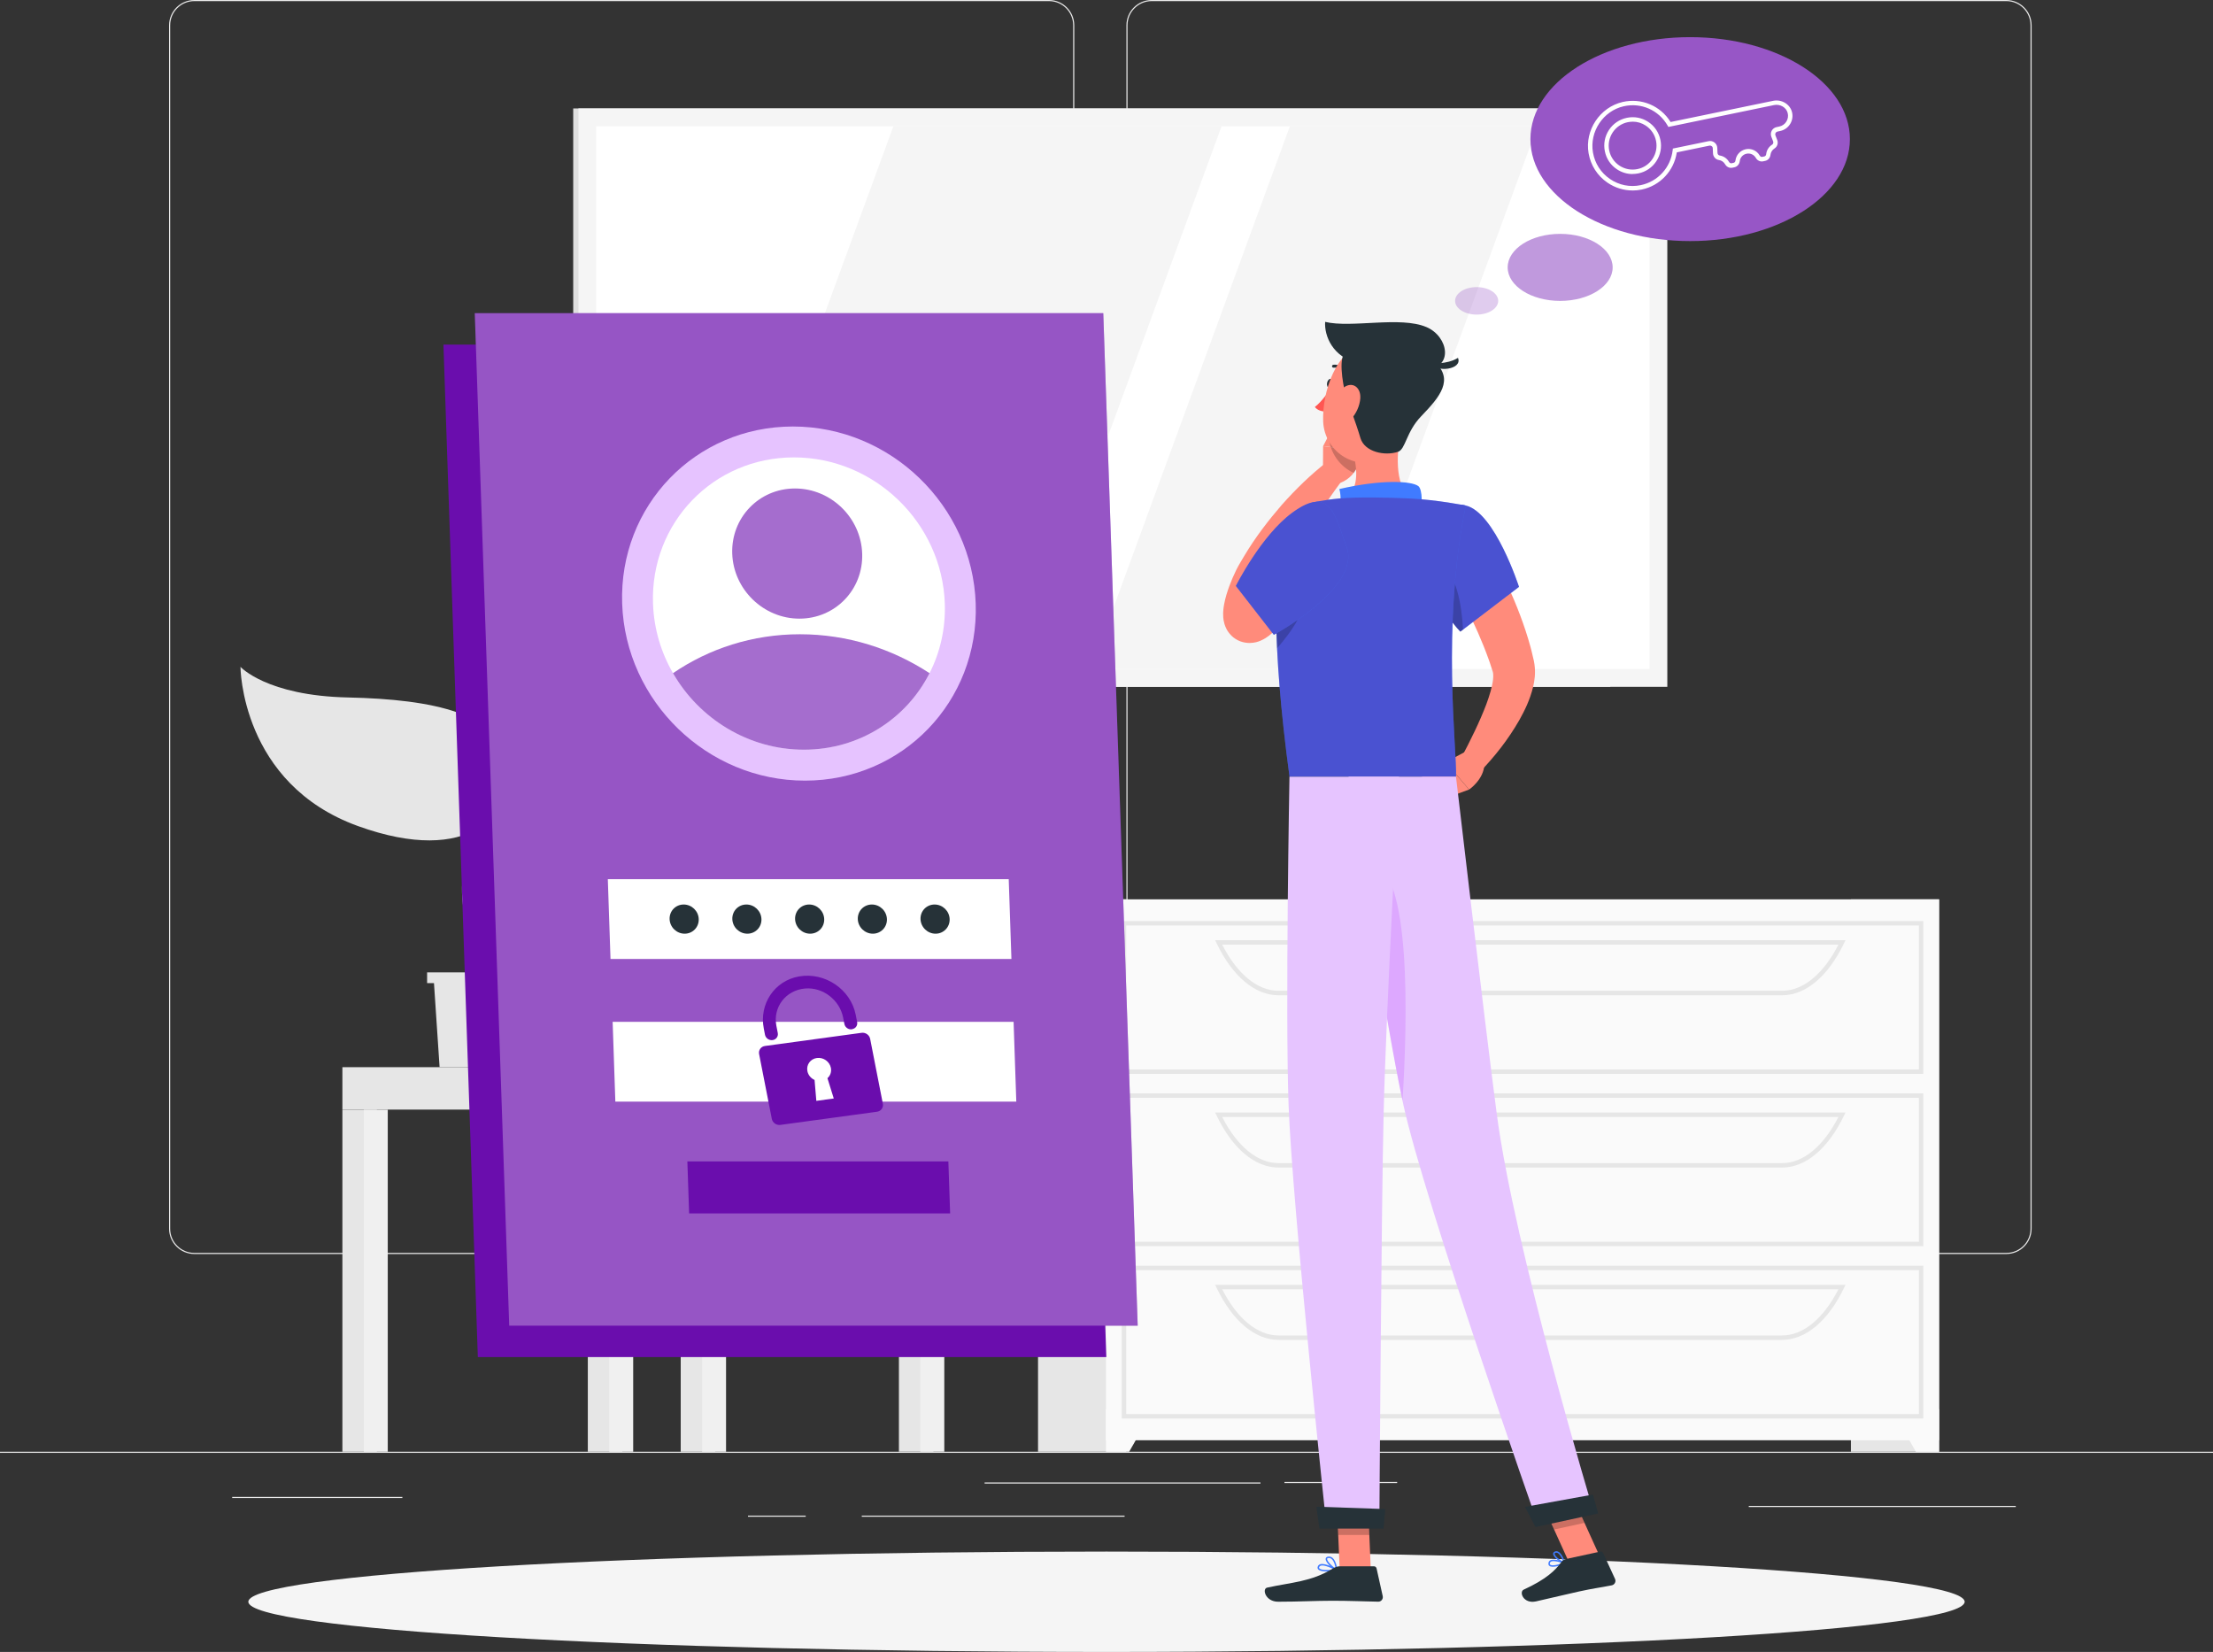 <svg width="276" height="206" viewBox="0 0 276 206" fill="none" xmlns="http://www.w3.org/2000/svg">
<rect x="0" y="0" width="276" height="206" fill="#333333" stroke="none"/>
<g clip-path="url(#clip0_115_1069)">
<path d="M276 181.033H0V181.171H276V181.033Z" fill="#EBEBEB"/>
<path d="M174.25 184.798H160.196V184.936H174.25V184.798Z" fill="#EBEBEB"/>
<path d="M251.403 187.789H218.101V187.927H251.403V187.789Z" fill="#EBEBEB"/>
<path d="M157.204 184.864H122.798V185.002H157.204V184.864Z" fill="#EBEBEB"/>
<path d="M100.486 189H93.288V189.138H100.486V189Z" fill="#EBEBEB"/>
<path d="M140.257 189H107.479V189.138H140.257V189Z" fill="#EBEBEB"/>
<path d="M50.182 186.667H28.958V186.805H50.182V186.667Z" fill="#EBEBEB"/>
<path d="M130.829 156.376H24.238C22.499 156.376 21.086 154.96 21.086 153.219V3.157C21.086 1.415 22.499 0 24.238 0H130.829C132.568 0 133.981 1.415 133.981 3.157V153.219C133.981 154.96 132.568 156.376 130.829 156.376ZM24.238 0.138C22.576 0.138 21.224 1.493 21.224 3.157V153.219C21.224 154.883 22.576 156.237 24.238 156.237H130.829C132.491 156.237 133.843 154.883 133.843 153.219V3.157C133.843 1.493 132.491 0.138 130.829 0.138H24.238Z" fill="#EBEBEB"/>
<path d="M250.227 156.376H143.636C141.897 156.376 140.484 154.96 140.484 153.219V3.157C140.484 1.415 141.897 0 143.636 0H250.227C251.966 0 253.379 1.415 253.379 3.157V153.219C253.379 154.96 251.966 156.376 250.227 156.376ZM143.636 0.138C141.975 0.138 140.622 1.493 140.622 3.157V153.219C140.622 154.883 141.975 156.237 143.636 156.237H250.227C251.889 156.237 253.241 154.883 253.241 153.219V3.157C253.241 1.493 251.889 0.138 250.227 0.138H143.636Z" fill="#EBEBEB"/>
<path d="M108.17 133.078H71.517L69.293 107.37H105.946L108.17 133.078Z" fill="#E6E6E6"/>
<path d="M110.069 133.078H73.416L71.191 107.37H107.844L110.069 133.078Z" fill="#F0F0F0"/>
<path d="M78.429 127.561L77.203 112.893H102.832L104.058 127.561H78.429Z" fill="white"/>
<path d="M116.411 133.078H112.111V181.027H116.411V133.078Z" fill="#E6E6E6"/>
<path d="M117.77 133.078H114.783V181.027H117.77V133.078Z" fill="#F0F0F0"/>
<path d="M76.143 138.375H117.77V133.084H76.143V138.375Z" fill="#F0F0F0"/>
<path d="M77.612 138.375H73.311V181.033H77.612V138.375Z" fill="#E6E6E6"/>
<path d="M78.97 138.375H75.983V181.033H78.97V138.375Z" fill="#F0F0F0"/>
<path d="M47.003 138.375H42.703V181.033H47.003V138.375Z" fill="#E6E6E6"/>
<path d="M48.361 138.375H45.375V181.033H48.361V138.375Z" fill="#F0F0F0"/>
<path d="M89.198 138.375H84.898V181.033H89.198V138.375Z" fill="#E6E6E6"/>
<path d="M90.551 138.375H87.564V181.033H90.551V138.375Z" fill="#F0F0F0"/>
<path d="M76.143 133.078H42.703V138.369H76.143V133.078Z" fill="#E6E6E6"/>
<path d="M200.839 13.523H71.489V85.649H200.839V13.523Z" fill="#E0E0E0"/>
<path d="M207.944 13.523H72.141V85.649H207.944V13.523Z" fill="#F5F5F5"/>
<path d="M205.725 83.426V15.745L74.36 15.745V83.426L205.725 83.426Z" fill="white"/>
<path d="M127.55 83.426L152.351 15.745H111.421L86.619 83.426H127.55Z" fill="#F5F5F5"/>
<path d="M166.946 83.426L191.748 15.745H160.869L136.067 83.426H166.946Z" fill="#F5F5F5"/>
<path d="M241.837 112.147H230.841V181.033H241.837V112.147Z" fill="#E6E6E6"/>
<path d="M238.945 181.033H241.837V175.726H235.914L238.945 181.033Z" fill="#FAFAFA"/>
<path d="M140.457 112.147H129.461V181.033H140.457V112.147Z" fill="#E6E6E6"/>
<path d="M241.838 112.147H137.935V179.601H241.838V112.147Z" fill="#FAFAFA"/>
<path d="M239.871 133.913H139.904V114.862H239.871V133.913ZM140.456 133.36H239.319V115.414H140.456V133.36Z" fill="#E6E6E6"/>
<path d="M222.275 124.111H159.446C156.526 124.111 153.716 121.756 151.74 117.642L151.547 117.244H230.168L229.975 117.642C227.999 121.75 225.189 124.111 222.269 124.111H222.275ZM152.43 117.797C154.296 121.463 156.835 123.552 159.44 123.552H222.269C224.875 123.552 227.414 121.463 229.285 117.797H152.43Z" fill="#E6E6E6"/>
<path d="M140.827 181.033H137.935V175.726H143.858L140.827 181.033Z" fill="#FAFAFA"/>
<path d="M239.871 155.397H139.904V136.345H239.871V155.397ZM140.456 154.844H239.319V136.898H140.456V154.844Z" fill="#E6E6E6"/>
<path d="M222.275 145.595H159.446C156.526 145.595 153.716 143.24 151.74 139.126L151.547 138.728H230.168L229.975 139.126C227.999 143.234 225.189 145.595 222.269 145.595H222.275ZM152.43 139.287C154.296 142.952 156.835 145.042 159.44 145.042H222.269C224.875 145.042 227.414 142.952 229.285 139.287H152.43Z" fill="#E6E6E6"/>
<path d="M239.871 176.886H139.904V157.835H239.871V176.886ZM140.456 176.334H239.319V158.388H140.456V176.334Z" fill="#E6E6E6"/>
<path d="M222.275 167.084H159.446C156.526 167.084 153.716 164.729 151.74 160.616L151.547 160.218H230.168L229.975 160.616C227.999 164.724 225.189 167.084 222.269 167.084H222.275ZM152.43 160.776C154.296 164.442 156.835 166.531 159.44 166.531H222.269C224.875 166.531 227.414 164.442 229.285 160.776H152.43Z" fill="#E6E6E6"/>
<path d="M66.781 121.258V122.596H65.926L65.225 133.078H54.825L54.124 122.596H53.269V121.258H66.781Z" fill="#E6E6E6"/>
<path d="M63.359 95.235C62.503 88.988 54.091 87.208 43.409 86.975C33.247 86.76 29.99 83.155 29.99 83.155C29.99 83.155 30.023 97.74 44.668 103.019C58.573 108.034 64.214 101.488 63.359 95.235Z" fill="#E6E6E6"/>
<path d="M58.17 109.394C58.346 106.823 62.442 102.102 72.296 104.252C79.416 105.806 82.066 102.107 82.066 102.107C82.066 102.107 81.409 112.545 70.695 115.685C60.521 118.665 57.855 113.916 58.17 109.399V109.394Z" fill="#E6E6E6"/>
<path d="M60.417 125.194C60.527 125.194 60.632 125.15 60.709 125.062C61.422 124.216 60.842 122.192 60.031 119.389C58.993 115.796 57.701 111.318 58.794 108.073C59.412 106.237 60.174 104.623 60.914 103.058C62.459 99.785 63.795 96.955 62.68 94.002C62.608 93.803 62.388 93.704 62.189 93.781C61.99 93.853 61.896 94.074 61.968 94.273C62.967 96.927 61.758 99.487 60.224 102.737C59.512 104.247 58.7 105.961 58.071 107.835C56.901 111.312 58.231 115.912 59.296 119.611C59.926 121.789 60.577 124.045 60.124 124.581C59.986 124.741 60.008 124.979 60.169 125.117C60.24 125.178 60.329 125.206 60.411 125.206L60.417 125.194Z" fill="#E6E6E6"/>
<path d="M138 206C197.109 206 245.027 203.198 245.027 199.742C245.027 196.285 197.109 193.483 138 193.483C78.89 193.483 30.973 196.285 30.973 199.742C30.973 203.198 78.89 206 138 206Z" fill="#F5F5F5"/>
<path d="M137.978 169.229H59.594L55.305 42.973H133.689L137.978 169.229Z" fill="#6A0DAD"/>
<path d="M141.891 165.31H63.508L59.213 39.054H137.597L141.891 165.31Z" fill="#6A0DAD"/>
<path opacity="0.3" d="M141.891 165.31H63.508L59.213 39.054H137.597L141.891 165.31Z" fill="white"/>
<path d="M121.688 75.266C122.102 87.462 112.569 97.347 100.392 97.347C88.215 97.347 78.008 87.462 77.594 75.266C77.18 63.07 86.713 53.185 98.89 53.185C111.067 53.185 121.274 63.07 121.688 75.266Z" fill="#E6C3FF"/>
<path d="M117.835 75.266C117.94 78.412 117.244 81.37 115.93 83.946C113.054 89.624 107.176 93.488 100.259 93.488C93.343 93.488 87.199 89.624 83.936 83.946C82.446 81.37 81.552 78.412 81.441 75.266C81.099 65.198 88.965 57.038 99.017 57.038C109.069 57.038 117.493 65.198 117.835 75.266Z" fill="white"/>
<path opacity="0.6" d="M115.93 83.946C113.055 89.624 107.176 93.488 100.259 93.488C93.343 93.488 87.199 89.624 83.936 83.946C88.413 80.883 93.85 79.092 99.768 79.092C105.685 79.092 111.244 80.883 115.93 83.946Z" fill="#6A0DAD"/>
<path opacity="0.6" d="M107.529 69.03C107.683 73.513 104.178 77.146 99.701 77.146C95.225 77.146 91.471 73.513 91.322 69.03C91.173 64.546 94.673 60.914 99.149 60.914C103.626 60.914 107.38 64.546 107.529 69.03Z" fill="#6A0DAD"/>
<path d="M126.143 119.588H76.142L75.806 109.637H125.806L126.143 119.588Z" fill="white"/>
<path d="M126.75 137.374H76.744L76.407 127.422H126.413L126.75 137.374Z" fill="white"/>
<path d="M107.452 128.793L95.402 130.435C94.905 130.502 94.579 130.955 94.673 131.436L96.258 139.524C96.351 140.005 96.832 140.348 97.329 140.276L109.379 138.634C109.875 138.568 110.201 138.12 110.107 137.634L108.523 129.545C108.429 129.064 107.949 128.722 107.452 128.793ZM103.991 136.981L101.811 137.28L101.59 134.67C101.126 134.466 100.789 134.051 100.696 133.565C100.541 132.774 101.077 132.039 101.882 131.934C102.688 131.823 103.472 132.376 103.627 133.167C103.721 133.653 103.561 134.134 103.196 134.449L103.986 136.981H103.991Z" fill="#6A0DAD"/>
<path d="M106.259 128.357C105.818 128.417 105.393 128.119 105.31 127.688L105.155 126.897C104.73 124.719 102.649 123.071 100.397 123.27C97.99 123.48 96.379 125.609 96.826 127.909L97.002 128.815C97.085 129.247 96.798 129.639 96.357 129.7C95.915 129.761 95.49 129.462 95.407 129.031L95.258 128.257C94.662 125.222 96.572 122.303 99.658 121.761C102.903 121.197 106.105 123.386 106.723 126.549L106.9 127.455C106.983 127.887 106.696 128.279 106.254 128.34L106.259 128.357Z" fill="#6A0DAD"/>
<path d="M118.498 151.311H85.946L85.726 144.832H118.277L118.498 151.311Z" fill="#6A0DAD"/>
<path d="M102.793 114.613C102.826 115.619 102.043 116.432 101.038 116.432C100.033 116.432 99.194 115.619 99.161 114.613C99.128 113.606 99.912 112.794 100.917 112.794C101.921 112.794 102.76 113.606 102.793 114.613Z" fill="#263238"/>
<path d="M94.966 114.613C94.999 115.619 94.216 116.432 93.211 116.432C92.206 116.432 91.367 115.619 91.334 114.613C91.301 113.606 92.085 112.794 93.089 112.794C94.094 112.794 94.933 113.606 94.966 114.613Z" fill="#263238"/>
<path d="M87.144 114.613C87.177 115.619 86.393 116.432 85.389 116.432C84.384 116.432 83.545 115.619 83.512 114.613C83.479 113.606 84.263 112.794 85.267 112.794C86.272 112.794 87.111 113.606 87.144 114.613Z" fill="#263238"/>
<path d="M110.615 114.613C110.648 115.619 109.864 116.432 108.859 116.432C107.855 116.432 107.016 115.619 106.982 114.613C106.949 113.606 107.733 112.794 108.738 112.794C109.742 112.794 110.581 113.606 110.615 114.613Z" fill="#263238"/>
<path d="M118.437 114.613C118.47 115.619 117.686 116.432 116.682 116.432C115.677 116.432 114.838 115.619 114.805 114.613C114.772 113.606 115.555 112.794 116.56 112.794C117.565 112.794 118.404 113.606 118.437 114.613Z" fill="#263238"/>
<path d="M184.318 65.972C185.053 67.15 185.665 68.283 186.295 69.461C186.924 70.627 187.492 71.822 188.05 73.032C189.148 75.454 190.131 77.953 190.865 80.623C190.964 80.949 191.036 81.298 191.119 81.64L191.241 82.154L191.301 82.409L191.373 82.829C191.533 83.951 191.39 84.869 191.202 85.676C190.804 87.285 190.17 88.573 189.485 89.8C188.089 92.228 186.46 94.295 184.578 96.252L182.254 94.489C183.402 92.311 184.534 90.027 185.367 87.832C185.77 86.743 186.112 85.632 186.212 84.72C186.261 84.272 186.228 83.885 186.168 83.741L185.947 83.067C185.858 82.79 185.776 82.514 185.665 82.232C184.87 79.998 183.86 77.759 182.756 75.553C181.669 73.353 180.465 71.114 179.284 69.019L184.324 65.972H184.318Z" fill="#FF8B7B"/>
<path d="M182.844 93.693L180.311 95.042L183.225 98.458C183.225 98.458 185.047 97.225 185.124 95.346L182.844 93.698V93.693Z" fill="#FF8B7B"/>
<path d="M176.899 97.148L180.018 99.63L183.22 98.458L180.305 95.042L176.899 97.148Z" fill="#FF8B7B"/>
<path d="M166.235 47.883C166.174 48.193 165.959 48.408 165.76 48.364C165.562 48.325 165.446 48.043 165.512 47.734C165.573 47.424 165.788 47.209 165.987 47.253C166.185 47.291 166.301 47.574 166.235 47.883Z" fill="#263238"/>
<path d="M165.987 48.414C165.987 48.414 164.927 50.045 163.988 50.747C164.43 51.366 165.396 51.322 165.396 51.322L165.987 48.419V48.414Z" fill="#FF5652"/>
<path d="M164.993 59.261L165.015 55.64L169.806 56.22C169.806 56.22 169.723 59.338 167.046 60.251L164.987 59.261H164.993Z" fill="#FF8B7B"/>
<path d="M166.373 53.025L169.745 53.998L169.806 56.215L165.015 55.634L166.373 53.025Z" fill="#FF8B7B"/>
<path opacity="0.2" d="M169.745 53.998L166.373 53.025L165.716 54.285C165.799 56.425 167.101 58.183 168.829 58.973C169.768 57.74 169.806 56.215 169.806 56.215L169.745 53.998Z" fill="black"/>
<path d="M167.703 46.407C167.747 46.407 167.791 46.39 167.83 46.357C167.907 46.291 167.907 46.169 167.841 46.097C167.151 45.351 166.312 45.483 166.279 45.489C166.179 45.506 166.113 45.6 166.129 45.699C166.146 45.799 166.245 45.865 166.339 45.848C166.367 45.848 167.024 45.749 167.576 46.346C167.614 46.385 167.659 46.407 167.708 46.407H167.703Z" fill="#263238"/>
<path d="M174.758 53.478C174.2 56.325 173.864 60.267 175.851 62.163C175.851 62.163 175.073 65.049 169.796 65.049C163.994 65.049 167.002 62.517 167.002 62.517C169.415 61.765 169.393 59.017 168.841 56.806L174.752 53.478H174.758Z" fill="#FF8B7B"/>
<path d="M176.938 64.065C177.457 63.33 177.435 61.013 176.883 60.61C175.994 59.952 172.18 59.797 167.046 60.98C167.598 63.225 166.417 64.397 166.417 64.397L176.938 64.065Z" fill="#407BFF"/>
<path d="M194.194 195.313C193.802 195.396 193.416 195.418 193.228 195.258C193.151 195.192 193.068 195.064 193.14 194.832C193.178 194.711 193.256 194.617 193.377 194.561C193.902 194.313 195.105 194.805 195.16 194.821C195.193 194.832 195.215 194.865 195.215 194.904C195.215 194.943 195.199 194.976 195.166 194.987C194.983 195.075 194.592 195.225 194.2 195.308L194.194 195.313ZM193.559 194.694C193.521 194.705 193.482 194.716 193.449 194.727C193.377 194.76 193.333 194.816 193.311 194.882C193.261 195.048 193.322 195.098 193.344 195.12C193.554 195.297 194.327 195.136 194.873 194.915C194.503 194.782 193.902 194.617 193.559 194.694Z" fill="#407BFF"/>
<path d="M195.137 195.004C195.137 195.004 195.11 195.004 195.093 195.004C194.652 194.877 193.713 194.208 193.702 193.765C193.702 193.688 193.73 193.539 193.94 193.467C194.078 193.417 194.21 193.428 194.348 193.5C194.867 193.765 195.193 194.843 195.209 194.888C195.22 194.921 195.209 194.954 195.187 194.982C195.176 194.993 195.159 195.004 195.143 195.009L195.137 195.004ZM194.039 193.627C194.039 193.627 194.011 193.633 194 193.638C193.884 193.677 193.89 193.732 193.89 193.76C193.895 194.02 194.514 194.545 194.972 194.755C194.856 194.445 194.596 193.832 194.265 193.66C194.188 193.622 194.116 193.611 194.044 193.627H194.039Z" fill="#407BFF"/>
<path d="M165.523 195.966C165.026 195.966 164.546 195.899 164.38 195.673C164.325 195.595 164.281 195.463 164.386 195.269C164.447 195.164 164.546 195.092 164.678 195.054C165.324 194.877 166.682 195.651 166.737 195.684C166.771 195.7 166.787 195.739 166.782 195.778C166.776 195.817 166.748 195.844 166.71 195.855C166.461 195.905 165.981 195.966 165.518 195.966H165.523ZM164.91 195.214C164.844 195.214 164.783 195.219 164.734 195.236C164.651 195.258 164.59 195.302 164.552 195.363C164.485 195.479 164.513 195.535 164.535 195.568C164.717 195.817 165.7 195.828 166.417 195.723C166.058 195.54 165.363 195.214 164.91 195.214Z" fill="#407BFF"/>
<path d="M166.698 195.861C166.698 195.861 166.671 195.861 166.66 195.855C166.191 195.645 165.263 194.805 165.335 194.363C165.352 194.257 165.423 194.13 165.677 194.103C165.865 194.086 166.036 194.136 166.185 194.263C166.676 194.667 166.781 195.717 166.787 195.761C166.787 195.794 166.776 195.828 166.748 195.844C166.732 195.855 166.715 195.861 166.693 195.861H166.698ZM165.749 194.285C165.749 194.285 165.71 194.285 165.694 194.285C165.528 194.302 165.517 194.368 165.517 194.39C165.473 194.656 166.108 195.313 166.583 195.601C166.533 195.297 166.395 194.667 166.069 194.401C165.97 194.318 165.865 194.28 165.749 194.28V194.285Z" fill="#407BFF"/>
<path d="M170.965 195.767H167.085L166.698 186.761H170.579L170.965 195.767Z" fill="#FF8B7B"/>
<path d="M199.465 193.97L195.667 194.794L191.858 186.401L195.656 185.583L199.465 193.97Z" fill="#FF8B7B"/>
<path d="M195.303 194.412L199.564 193.489C199.719 193.456 199.879 193.533 199.945 193.677L201.424 196.894C201.579 197.226 201.375 197.619 201.016 197.691C199.52 197.989 198.78 198.055 196.904 198.465C195.75 198.713 193.144 199.349 191.555 199.697C189.998 200.035 189.413 198.509 190.037 198.227C192.824 196.95 193.983 195.827 194.74 194.783C194.878 194.595 195.076 194.462 195.303 194.418V194.412Z" fill="#263238"/>
<path d="M167.113 195.319H171.352C171.512 195.319 171.65 195.429 171.683 195.584L172.45 199.04C172.528 199.399 172.257 199.736 171.893 199.731C170.364 199.703 168.156 199.615 166.229 199.615C163.983 199.615 162.04 199.736 159.407 199.736C157.811 199.736 157.37 198.122 158.038 197.978C161.074 197.315 163.558 197.243 166.18 195.623C166.467 195.446 166.781 195.319 167.113 195.319Z" fill="#263238"/>
<path d="M182.806 63.042C186.444 63.877 189.447 73.182 189.447 73.182L182.138 78.76C182.138 78.76 179.456 76.228 178.263 71.573C177.01 66.697 179.086 62.185 182.806 63.042Z" fill="#407BFF"/>
<path opacity="0.4" d="M182.806 63.042C186.444 63.877 189.447 73.182 189.447 73.182L182.138 78.76C182.138 78.76 179.456 76.228 178.263 71.573C177.01 66.697 179.086 62.185 182.806 63.042Z" fill="#5B168C"/>
<path d="M163.668 74.144C162.757 75.128 161.852 75.996 160.919 76.897C160.455 77.345 159.975 77.781 159.489 78.213L158.755 78.854L158.573 79.014C158.485 79.092 158.374 79.18 158.258 79.274C158.016 79.457 157.751 79.661 157.193 79.904C156.901 80.02 156.52 80.17 155.852 80.181C155.537 80.181 155.107 80.131 154.693 79.976C154.273 79.822 153.865 79.551 153.589 79.274C153.009 78.694 152.838 78.185 152.722 77.842C152.617 77.489 152.584 77.24 152.562 77.019C152.529 76.587 152.551 76.3 152.573 76.029C152.6 75.763 152.634 75.531 152.678 75.316C152.838 74.464 153.07 73.773 153.318 73.088C153.572 72.408 153.848 71.75 154.174 71.092C154.521 70.39 154.864 69.876 155.2 69.29C156.564 67.006 158.165 64.922 159.865 62.954C161.604 61.002 163.425 59.217 165.523 57.58L167.554 59.675C166.124 61.588 164.722 63.639 163.425 65.657C162.128 67.692 160.93 69.765 159.892 71.877C159.655 72.397 159.362 72.966 159.197 73.403C159.004 73.878 158.827 74.392 158.678 74.896C158.534 75.393 158.419 75.913 158.363 76.294C158.352 76.388 158.347 76.466 158.347 76.515C158.347 76.56 158.358 76.582 158.347 76.466C158.341 76.399 158.336 76.305 158.275 76.106C158.209 75.913 158.104 75.548 157.64 75.078C157.414 74.857 157.077 74.625 156.729 74.503C156.393 74.37 156.039 74.332 155.802 74.332C155.289 74.343 155.062 74.448 154.913 74.503C154.643 74.619 154.637 74.652 154.637 74.641L154.847 74.448L155.509 73.84L156.829 72.601C157.701 71.777 158.579 70.898 159.412 70.08L163.663 74.16L163.668 74.144Z" fill="#FF8B7B"/>
<path opacity="0.2" d="M179.687 69.887C181.663 71.844 182.309 75.415 182.464 78.517L182.143 78.766C182.143 78.766 179.461 76.228 178.263 71.579C178.191 71.285 178.125 70.998 178.075 70.71L179.693 69.892L179.687 69.887Z" fill="black"/>
<path d="M159.809 66.94C159.014 71.142 158.518 79.766 160.825 96.855H181.591C181.735 93.659 179.731 78.085 182.806 63.042C182.806 63.042 179.245 62.329 175.856 62.163C173.201 62.036 169.359 61.953 167.029 62.163C166.058 62.252 165.097 62.395 164.247 62.545C162.001 62.943 160.234 64.695 159.815 66.94H159.809Z" fill="#407BFF"/>
<path opacity="0.4" d="M159.809 66.94C159.014 71.142 158.518 79.766 160.825 96.855H181.591C181.735 93.659 179.731 78.085 182.806 63.042C182.806 63.042 179.245 62.329 175.856 62.163C173.201 62.036 169.359 61.953 167.029 62.163C166.058 62.252 165.097 62.395 164.247 62.545C162.001 62.943 160.234 64.695 159.815 66.94H159.809Z" fill="#5B168C"/>
<path opacity="0.2" d="M162.989 73.148L159.235 72.247C159.119 74.525 159.108 77.345 159.279 80.833C161.007 78.865 163.21 75.797 162.989 73.148Z" fill="black"/>
<path opacity="0.2" d="M166.698 186.766L166.897 191.41H170.783L170.584 186.766H166.698Z" fill="black"/>
<path opacity="0.2" d="M195.656 185.583L191.858 186.407L193.824 190.73L197.621 189.906L195.656 185.583Z" fill="black"/>
<path d="M176.602 49.315C175.603 53.041 175.211 55.275 172.914 56.823C169.459 59.156 165.159 56.48 165.021 52.527C164.899 48.972 166.55 43.471 170.546 42.719C174.482 41.978 177.601 45.583 176.602 49.309V49.315Z" fill="#FF8B7B"/>
<path d="M167.891 49.459C167.708 48.961 166.847 45.108 167.653 44.107C168.459 43.106 177.65 43.825 179.008 45.163C181.26 47.386 179.698 49.37 177.23 51.924C175.376 53.848 175.304 56.016 174.366 56.336C172.726 56.895 170.181 56.369 169.668 54.617C169.16 52.864 167.885 49.459 167.885 49.459H167.891Z" fill="#263238"/>
<path d="M177.893 40.784C174.641 39.397 168.553 40.934 165.268 40.138C165.153 41.846 166.179 44.577 169.469 45.312C169.469 45.312 174.139 46.224 177.749 46.075C181.359 45.926 180.658 41.956 177.898 40.784H177.893Z" fill="#263238"/>
<path d="M178.401 45.285C178.401 45.285 180.411 45.511 181.835 44.627C182.442 46.097 179.108 46.501 178.401 45.285Z" fill="#263238"/>
<path d="M169.658 49.613C169.597 50.625 169.128 51.571 168.565 52.195C167.72 53.13 166.837 52.549 166.682 51.41C166.55 50.387 166.826 48.668 167.858 48.154C168.879 47.645 169.718 48.463 169.652 49.619L169.658 49.613Z" fill="#FF8B7B"/>
<path d="M168.189 96.855C168.189 96.855 172.594 126.571 175.012 137.706C177.661 149.896 191.864 190.233 191.864 190.233L198.814 188.723C198.814 188.723 188.884 155.851 186.659 138.806C184.953 125.714 181.586 96.85 181.586 96.85H168.184L168.189 96.855Z" fill="#E6C4FF"/>
<path d="M190.203 187.91C190.175 187.916 191.5 190.426 191.5 190.426L199.322 188.729L198.665 186.374L190.208 187.905L190.203 187.91Z" fill="#263238"/>
<path opacity="0.3" d="M170.976 107.442C176.071 108.443 175.53 127.472 174.918 137.258C173.449 130.342 171.296 117.029 169.828 107.581C170.165 107.409 170.546 107.359 170.976 107.442Z" fill="#C966FF"/>
<path d="M160.819 96.855C160.819 96.855 160.284 125.93 160.709 137.788C161.151 150.123 165.451 190.509 165.451 190.509H172.03C172.03 190.509 172.273 150.841 172.566 138.728C172.886 125.521 174.476 96.855 174.476 96.855H160.825H160.819Z" fill="#E6C4FF"/>
<path d="M164.187 187.883C164.16 187.883 164.557 190.619 164.557 190.619H172.555L172.771 188.181L164.182 187.888L164.187 187.883Z" fill="#263238"/>
<path d="M167.946 68.217C169.806 73.243 158.871 79.164 158.871 79.164L154.135 73.066C154.135 73.066 157.292 66.769 161.173 63.932C165.964 60.427 166.533 64.397 167.946 68.222V68.217Z" fill="#407BFF"/>
<path opacity="0.4" d="M167.946 68.217C169.806 73.243 158.871 79.164 158.871 79.164L154.135 73.066C154.135 73.066 157.292 66.769 161.173 63.932C165.964 60.427 166.533 64.397 167.946 68.222V68.217Z" fill="#5B168C"/>
<path d="M210.793 30.064C221.795 30.064 230.714 24.372 230.714 17.349C230.714 10.326 221.795 4.633 210.793 4.633C199.79 4.633 190.871 10.326 190.871 17.349C190.871 24.372 199.79 30.064 210.793 30.064Z" fill="#9756C6"/>
<path d="M203.605 23.751C202.501 23.751 201.419 23.419 200.481 22.778C199.222 21.921 198.388 20.616 198.124 19.112C197.627 16.232 199.537 13.368 202.379 12.716C204.72 12.185 207.099 13.186 208.352 15.215L221.142 12.572C222.18 12.357 223.228 12.976 223.488 13.954C223.626 14.474 223.543 15.01 223.262 15.464C222.98 15.917 222.538 16.227 222.014 16.337L221.677 16.409C221.578 16.431 221.495 16.492 221.446 16.58C221.396 16.669 221.39 16.774 221.423 16.868L221.65 17.454C221.804 17.852 221.661 18.3 221.308 18.515C221.037 18.687 220.849 18.98 220.811 19.295C220.767 19.687 220.507 19.986 220.148 20.063L219.883 20.119C219.525 20.191 219.166 20.019 218.973 19.676C218.741 19.278 218.283 19.074 217.83 19.168C217.377 19.262 217.035 19.632 216.98 20.091C216.93 20.483 216.671 20.782 216.312 20.86L216.052 20.915C215.699 20.987 215.335 20.815 215.142 20.473C214.982 20.196 214.695 19.997 214.374 19.953C213.966 19.892 213.657 19.538 213.64 19.112L213.613 18.482C213.613 18.383 213.563 18.289 213.48 18.228C213.403 18.167 213.304 18.139 213.199 18.162L209.125 19.002C208.777 21.313 207.038 23.165 204.736 23.64C204.356 23.718 203.975 23.756 203.594 23.756L203.605 23.751ZM202.501 13.252C199.94 13.833 198.223 16.42 198.67 19.013C198.902 20.367 199.658 21.545 200.79 22.319C201.921 23.093 203.29 23.369 204.632 23.087C206.768 22.645 208.363 20.893 208.612 18.725L208.634 18.526L213.099 17.603C213.359 17.548 213.624 17.614 213.833 17.774C214.043 17.935 214.165 18.178 214.176 18.444L214.203 19.074C214.209 19.234 214.325 19.367 214.468 19.389C214.96 19.461 215.385 19.748 215.633 20.18C215.694 20.285 215.81 20.384 215.959 20.356L216.218 20.301C216.362 20.273 216.433 20.13 216.444 20.008C216.527 19.311 217.046 18.753 217.731 18.609C218.415 18.466 219.111 18.781 219.458 19.383C219.519 19.488 219.635 19.593 219.784 19.56L220.049 19.505C220.192 19.477 220.264 19.334 220.275 19.218C220.33 18.725 220.606 18.294 221.026 18.029C221.147 17.951 221.197 17.78 221.142 17.636L220.916 17.05C220.822 16.807 220.838 16.531 220.965 16.298C221.092 16.066 221.313 15.906 221.567 15.851L221.904 15.779C222.279 15.701 222.594 15.48 222.792 15.159C222.991 14.833 223.052 14.452 222.952 14.081C222.77 13.385 222.009 12.948 221.252 13.103L208.076 15.829L207.977 15.657C206.873 13.728 204.676 12.755 202.501 13.252ZM203.61 21.705C202.926 21.705 202.258 21.506 201.673 21.119C200.884 20.6 200.343 19.803 200.155 18.875C199.962 17.946 200.144 17 200.663 16.21C201.182 15.419 201.976 14.883 202.904 14.69C203.831 14.496 204.775 14.678 205.564 15.198C206.354 15.718 206.889 16.514 207.082 17.443C207.276 18.372 207.094 19.311 206.575 20.102C206.056 20.893 205.261 21.434 204.334 21.622C204.096 21.672 203.853 21.694 203.61 21.694V21.705ZM203.627 15.176C203.423 15.176 203.218 15.198 203.014 15.237C202.236 15.397 201.562 15.856 201.126 16.52C200.69 17.189 200.536 17.985 200.696 18.764C200.856 19.544 201.314 20.218 201.976 20.655C202.644 21.092 203.439 21.247 204.218 21.086C205.001 20.926 205.669 20.467 206.105 19.803C206.542 19.135 206.696 18.338 206.536 17.559C206.376 16.774 205.918 16.105 205.255 15.663C204.764 15.336 204.201 15.171 203.627 15.171V15.176Z" fill="white"/>
<path opacity="0.6" d="M194.58 37.523C198.196 37.523 201.127 35.651 201.127 33.343C201.127 31.035 198.196 29.163 194.58 29.163C190.964 29.163 188.033 31.035 188.033 33.343C188.033 35.651 190.964 37.523 194.58 37.523Z" fill="#9756C6"/>
<path opacity="0.3" d="M184.164 39.231C185.648 39.231 186.852 38.464 186.852 37.517C186.852 36.571 185.648 35.803 184.164 35.803C182.679 35.803 181.476 36.571 181.476 37.517C181.476 38.464 182.679 39.231 184.164 39.231Z" fill="#9756C6"/>
</g>
<defs>
<clipPath id="clip0_115_1069">
<rect width="276" height="206" fill="white"/>
</clipPath>
</defs>
</svg>
